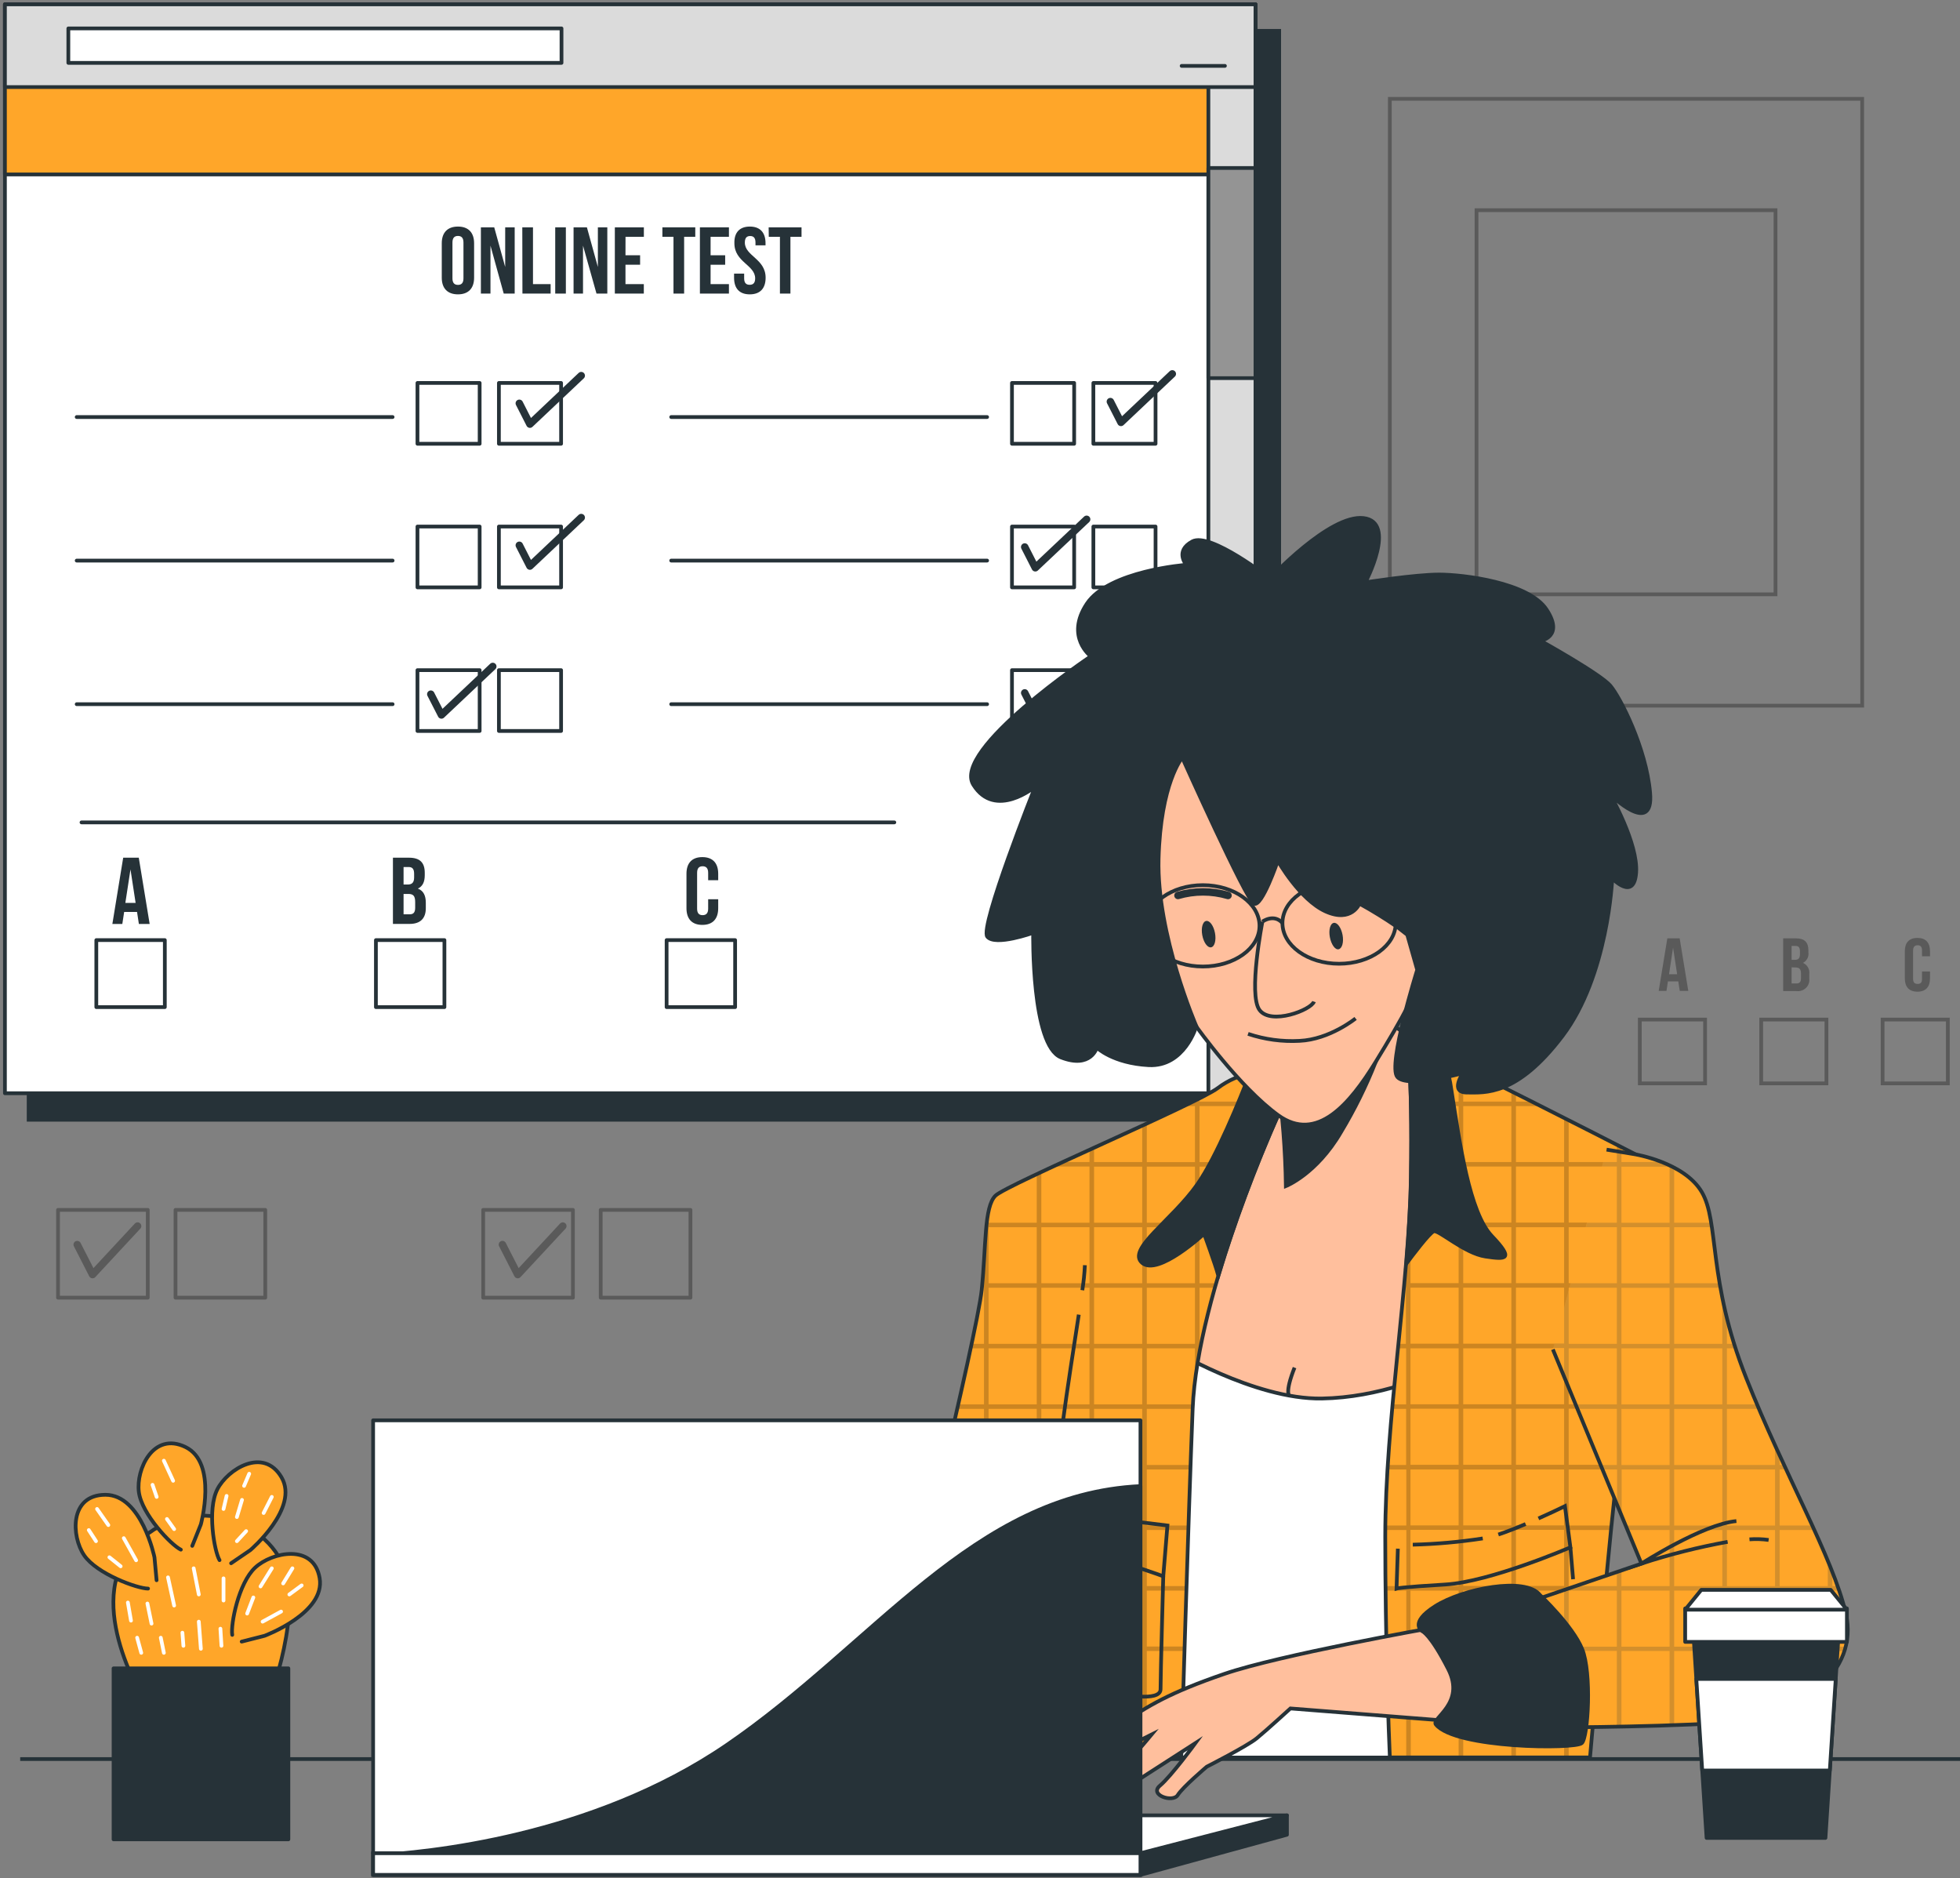 <svg width="525" height="503" viewBox="0 0 525 503" fill="none" xmlns="http://www.w3.org/2000/svg">
<rect x="0" y="0" width="525" height="503" fill="#808080" stroke="none"/>
<g clip-path="url(#clip0_339_167)">
<g opacity="0.3">
<path d="M498.799 26.474H372.28V188.986H498.799V26.474Z" stroke="black" stroke-miterlimit="10"/>
<path d="M475.584 56.292H395.495V159.167H475.584V56.292Z" stroke="black" stroke-miterlimit="10"/>
</g>
<path d="M342.64 8.261H7.669V299.886H342.64V8.261Z" fill="#263238" stroke="#263238" stroke-miterlimit="10"/>
<path d="M336.289 1.161H1.319V292.785H336.289V1.161Z" fill="white" stroke="#263238" stroke-linecap="round" stroke-linejoin="round"/>
<path d="M271.064 118.849H287.72V102.558H271.064V118.849Z" fill="white" stroke="#263238" stroke-linecap="round" stroke-linejoin="round"/>
<path d="M292.867 118.849H309.523V102.558H292.867V118.849Z" fill="white" stroke="#263238" stroke-linecap="round" stroke-linejoin="round"/>
<path d="M264.406 111.689H179.785" stroke="#263238" stroke-linecap="round" stroke-linejoin="round"/>
<path d="M271.064 157.305H287.72V141.014H271.064V157.305Z" fill="white" stroke="#263238" stroke-linecap="round" stroke-linejoin="round"/>
<path d="M292.867 157.305H309.523V141.014H292.867V157.305Z" fill="white" stroke="#263238" stroke-linecap="round" stroke-linejoin="round"/>
<path d="M264.406 150.133H179.785" stroke="#263238" stroke-linecap="round" stroke-linejoin="round"/>
<path d="M271.064 195.761H287.72V179.471H271.064V195.761Z" fill="white" stroke="#263238" stroke-linecap="round" stroke-linejoin="round"/>
<path d="M292.867 195.761H309.523V179.471H292.867V195.761Z" fill="white" stroke="#263238" stroke-linecap="round" stroke-linejoin="round"/>
<path d="M264.406 188.589H179.785" stroke="#263238" stroke-linecap="round" stroke-linejoin="round"/>
<path d="M111.821 118.849H128.477V102.558H111.821V118.849Z" fill="white" stroke="#263238" stroke-linecap="round" stroke-linejoin="round"/>
<path d="M133.636 118.849H150.292V102.558H133.636V118.849Z" fill="white" stroke="#263238" stroke-linecap="round" stroke-linejoin="round"/>
<path d="M105.163 111.689H20.542" stroke="#263238" stroke-linecap="round" stroke-linejoin="round"/>
<path d="M111.821 157.305H128.477V141.014H111.821V157.305Z" fill="white" stroke="#263238" stroke-linecap="round" stroke-linejoin="round"/>
<path d="M133.636 157.305H150.292V141.014H133.636V157.305Z" fill="white" stroke="#263238" stroke-linecap="round" stroke-linejoin="round"/>
<path d="M105.163 150.133H20.542" stroke="#263238" stroke-linecap="round" stroke-linejoin="round"/>
<path d="M111.821 195.761H128.477V179.471H111.821V195.761Z" fill="white" stroke="#263238" stroke-linecap="round" stroke-linejoin="round"/>
<path d="M133.636 195.761H150.292V179.471H133.636V195.761Z" fill="white" stroke="#263238" stroke-linecap="round" stroke-linejoin="round"/>
<path d="M105.163 188.589H20.542" stroke="#263238" stroke-linecap="round" stroke-linejoin="round"/>
<path d="M44.151 251.77H25.8V269.719H44.151V251.77Z" fill="white" stroke="#263238" stroke-linecap="round" stroke-linejoin="round"/>
<path d="M119.043 251.77H100.692V269.719H119.043V251.77Z" fill="white" stroke="#263238" stroke-linecap="round" stroke-linejoin="round"/>
<path d="M196.908 251.77H178.557V269.719H196.908V251.77Z" fill="white" stroke="#263238" stroke-linecap="round" stroke-linejoin="round"/>
<path d="M139.102 108.012L141.94 113.587L155.685 100.6" stroke="#263238" stroke-width="2" stroke-linecap="round" stroke-linejoin="round"/>
<path d="M139.102 146.036L141.94 151.598L155.685 138.611" stroke="#263238" stroke-width="2" stroke-linecap="round" stroke-linejoin="round"/>
<path d="M115.395 185.91L118.245 191.472L131.99 178.486" stroke="#263238" stroke-width="2" stroke-linecap="round" stroke-linejoin="round"/>
<path d="M297.424 107.556L300.262 113.118L314.007 100.131" stroke="#263238" stroke-width="2" stroke-linecap="round" stroke-linejoin="round"/>
<path d="M274.479 146.493L277.316 152.055L291.061 139.08" stroke="#263238" stroke-width="2" stroke-linecap="round" stroke-linejoin="round"/>
<path d="M274.479 185.562L277.316 191.124L291.061 178.149" stroke="#263238" stroke-width="2" stroke-linecap="round" stroke-linejoin="round"/>
<path d="M336.289 1.161H1.319V46.717H336.289V1.161Z" fill="#FFA629" stroke="#263238" stroke-linecap="round" stroke-linejoin="round"/>
<path d="M336.289 1.161H323.674V292.786H336.289V1.161Z" fill="#DBDBDB" stroke="#263238" stroke-linecap="round" stroke-linejoin="round"/>
<path d="M336.289 44.987H323.674V101.272H336.289V44.987Z" fill="#949494" stroke="#263238" stroke-linecap="round" stroke-linejoin="round"/>
<path d="M336.289 1.161H1.319V23.314H336.289V1.161Z" fill="#DBDBDB" stroke="#263238" stroke-linecap="round" stroke-linejoin="round"/>
<path d="M150.403 7.612H18.307V16.839H150.403V7.612Z" fill="white" stroke="#263238" stroke-linecap="round" stroke-linejoin="round"/>
<path d="M316.512 17.644H328.108" stroke="#263238" stroke-linecap="round" stroke-linejoin="round"/>
<path d="M118.331 65.147C118.331 62.299 119.866 60.678 122.667 60.678C125.468 60.678 126.991 62.299 126.991 65.147V74.373C126.991 77.209 125.468 78.83 122.667 78.83C119.866 78.83 118.331 77.209 118.331 74.373V65.147ZM121.193 74.553C121.193 75.815 121.758 76.296 122.667 76.296C123.576 76.296 124.141 75.815 124.141 74.553V64.942C124.141 63.669 123.576 63.188 122.667 63.188C121.758 63.188 121.193 63.669 121.193 64.942V74.553Z" fill="#263238"/>
<path d="M131.376 65.783V78.626H128.809V60.882H132.383L135.319 71.502V60.882H137.862V78.626H134.926L131.376 65.783Z" fill="#263238"/>
<path d="M139.901 60.882H142.763V76.091H147.492V78.626H139.938L139.901 60.882Z" fill="#263238"/>
<path d="M148.72 60.882H151.57V78.626H148.72V60.882Z" fill="#263238"/>
<path d="M156.164 65.783V78.626H153.634V60.882H157.208L160.144 71.502V60.882H162.674V78.626H159.776L156.164 65.783Z" fill="#263238"/>
<path d="M167.538 68.366H171.457V70.901H167.538V76.091H172.452V78.626H164.689V60.882H172.464V63.417H167.551L167.538 68.366Z" fill="#263238"/>
<path d="M177.427 60.882H186.234V63.417H183.249V78.626H180.399V63.417H177.427V60.882Z" fill="#263238"/>
<path d="M190.337 68.366H194.243V70.901H190.337V76.091H195.25V78.626H187.475V60.882H195.25V63.417H190.337V68.366Z" fill="#263238"/>
<path d="M200.851 60.678C203.627 60.678 205.052 62.299 205.052 65.147V65.699H202.362V64.966C202.362 63.693 201.846 63.212 200.937 63.212C200.028 63.212 199.512 63.693 199.512 64.966C199.512 68.571 205.077 69.303 205.077 74.373C205.077 77.209 203.627 78.83 200.827 78.83C198.026 78.83 196.626 77.209 196.626 74.373V73.28H199.328V74.553C199.328 75.815 199.893 76.272 200.802 76.272C201.711 76.272 202.276 75.815 202.276 74.553C202.276 70.949 196.712 70.216 196.712 65.147C196.626 62.299 198.087 60.678 200.851 60.678Z" fill="#263238"/>
<path d="M205.888 60.882H214.695V63.417H211.722V78.626H208.909V63.417H205.925L205.888 60.882Z" fill="#263238"/>
<path d="M40.085 247.445H37.199L36.707 244.225H33.256L32.764 247.445H30.099L32.998 229.701H37.174L40.085 247.445ZM33.575 241.811H36.327L34.951 232.836L33.575 241.811Z" fill="#263238"/>
<path d="M113.774 233.749V234.374C113.774 236.2 113.209 237.366 111.931 237.978C113.467 238.555 114.056 239.9 114.056 241.775V243.228C114.056 245.967 112.582 247.433 109.732 247.433H105.249V229.701H109.548C112.509 229.701 113.774 231.046 113.774 233.749ZM108.099 232.2V236.885H109.217C110.273 236.885 110.924 236.428 110.924 235.011V234.026C110.924 232.752 110.482 232.2 109.475 232.2H108.099ZM108.099 239.408V244.862H109.732C110.691 244.862 111.207 244.43 111.207 243.108V241.57C111.207 239.912 110.666 239.408 109.376 239.408H108.099Z" fill="#263238"/>
<path d="M192.376 240.826V243.228C192.376 246.076 190.926 247.697 188.126 247.697C185.325 247.697 183.876 246.076 183.876 243.228V234.002C183.876 231.166 185.325 229.544 188.126 229.544C190.926 229.544 192.376 231.166 192.376 234.002V235.732H189.686V233.749C189.686 232.476 189.108 231.995 188.2 231.995C187.291 231.995 186.726 232.476 186.726 233.749V243.36C186.726 244.634 187.303 245.09 188.2 245.09C189.096 245.09 189.686 244.634 189.686 243.36V240.826H192.376Z" fill="#263238"/>
<path d="M21.832 220.246H239.557" stroke="#263238" stroke-linecap="round" stroke-linejoin="round"/>
<path opacity="0.3" d="M15.543 347.533H39.582V324.022H15.543V347.533Z" stroke="black" stroke-linecap="round" stroke-linejoin="round"/>
<path opacity="0.3" d="M47.013 347.533H71.052V324.022H47.013V347.533Z" stroke="black" stroke-linecap="round" stroke-linejoin="round"/>
<path opacity="0.3" d="M20.69 333.32L24.792 341.345L36.855 328.358" stroke="black" stroke-width="2" stroke-linecap="round" stroke-linejoin="round"/>
<path opacity="0.3" d="M129.423 347.533H153.462V324.022H129.423V347.533Z" stroke="black" stroke-linecap="round" stroke-linejoin="round"/>
<path opacity="0.3" d="M160.906 347.533H184.944V324.022H160.906V347.533Z" stroke="black" stroke-linecap="round" stroke-linejoin="round"/>
<path opacity="0.3" d="M134.582 333.32L138.685 341.345L150.747 328.358" stroke="black" stroke-width="2" stroke-linecap="round" stroke-linejoin="round"/>
<g opacity="0.3">
<path d="M452.22 265.37H449.936L449.543 262.823H446.767L446.373 265.37H444.298L446.607 251.302H449.911L452.22 265.37ZM447.061 260.913H449.235L448.142 253.788L447.061 260.913Z" fill="black"/>
<path d="M484.391 254.533V255.038C484.478 255.599 484.385 256.173 484.126 256.68C483.866 257.188 483.453 257.604 482.941 257.873C483.518 258.13 483.994 258.562 484.297 259.106C484.601 259.65 484.716 260.276 484.624 260.889V262.09C484.681 262.543 484.631 263.004 484.477 263.435C484.324 263.867 484.071 264.258 483.739 264.579C483.407 264.9 483.004 265.143 482.562 265.288C482.119 265.434 481.648 265.478 481.185 265.418H477.635V251.302H481.05C483.384 251.302 484.391 252.359 484.391 254.533ZM479.895 253.332V257.056H480.78C481.615 257.056 482.131 256.696 482.131 255.567V254.786C482.131 253.776 481.787 253.332 480.976 253.332H479.895ZM479.895 259.063V263.388H481.185C481.946 263.388 482.413 263.051 482.413 262.006V260.805C482.413 259.507 481.971 259.099 480.952 259.099L479.895 259.063Z" fill="black"/>
<path d="M516.967 260.18V262.042C516.967 264.301 515.824 265.586 513.601 265.586C511.378 265.586 510.223 264.301 510.223 262.042V254.726C510.223 252.467 511.378 251.182 513.601 251.182C515.824 251.182 516.967 252.467 516.967 254.726V256.095H514.829V254.533C514.829 253.524 514.375 253.152 513.662 253.152C512.95 253.152 512.434 253.524 512.434 254.533V262.138C512.434 263.147 512.888 263.508 513.662 263.508C514.436 263.508 514.829 263.147 514.829 262.138V260.18H516.967Z" fill="black"/>
<path d="M456.716 273.047H439.237V290.143H456.716V273.047Z" stroke="black" stroke-miterlimit="10"/>
<path d="M489.23 273.047H471.751V290.143H489.23V273.047Z" stroke="black" stroke-miterlimit="10"/>
<path d="M521.745 273.047H504.266V290.143H521.745V273.047Z" stroke="black" stroke-miterlimit="10"/>
</g>
<path d="M42.395 471.095H5.409" stroke="#263238" stroke-miterlimit="10"/>
<path d="M525 471.095H54.445" stroke="#263238" stroke-miterlimit="10"/>
<path d="M382.893 470.687L390.803 353.191L396.625 297.327L380.657 279.895L372.648 274.2C372.648 274.2 361.372 283.811 353.375 285.938C345.379 288.064 337.689 290.214 337.689 290.214C337.689 290.214 310.408 340.384 308.209 363.151C306.01 385.917 302.387 470.254 302.387 470.254L305.421 470.687H382.893Z" fill="#FFBF9D" stroke="#263238" stroke-miterlimit="10"/>
<path d="M345.391 373.819C345.391 373.819 344.028 373.134 346.755 366.262" stroke="#263238" stroke-miterlimit="10"/>
<path d="M342.185 289.013C343.542 298.505 344.292 308.071 344.433 317.654C344.433 317.654 352.626 314.446 359.173 303.237C362.79 297.222 365.904 290.93 368.484 284.424L342.185 289.013Z" fill="#263238" stroke="#263238" stroke-miterlimit="10"/>
<path d="M382.892 470.687L390.005 365.049C383.028 368.533 369.258 374.288 354.063 374.54C335.859 374.84 313.319 361.012 313.319 361.012L308.246 362.958C308.246 363.019 308.246 363.091 308.246 363.151C306.059 385.977 302.423 470.254 302.423 470.254L305.457 470.687H382.892Z" fill="white" stroke="#263238" stroke-miterlimit="10"/>
<path d="M371.051 411.555C371.051 438.766 372.009 464.944 372.28 470.663H425.897C426.634 462.181 431.253 409.392 433.623 390.47C436.215 369.794 453.215 339.015 453.215 327.998C453.215 316.981 456.667 318.723 441.141 310.71C425.614 302.697 391.368 285.397 386.627 283.282C381.885 281.168 376.702 276.074 376.702 276.074C376.702 276.074 378.421 286.622 377.93 315.299C377.439 343.977 371.051 380.787 371.051 411.555Z" fill="#FFA629"/>
<g opacity="0.2">
<path d="M376.702 276.182C377.341 281.173 377.71 286.194 377.807 291.224V277.203C377.119 276.591 376.702 276.182 376.702 276.182Z" fill="black"/>
<path d="M447.209 344.842V348.446C447.626 347.352 448.044 346.295 448.437 345.25V344.818H448.597C448.756 344.421 448.904 344.013 449.051 343.616H448.437V328.659H453.191C453.191 328.479 453.191 328.286 453.191 328.106C453.191 327.926 453.191 327.674 453.191 327.458H448.437V314.651C448.056 314.422 447.651 314.206 447.209 313.966V327.458H434.311V312.44H444.285L441.976 311.239H434.311V307.274L433.083 306.637V311.203H420.185V300.078L418.957 299.453V311.203H406.059V296.221H412.483L410.1 295.02H406.059V292.99L404.831 292.365V295.02H391.933V285.95C391.503 285.733 391.098 285.529 390.705 285.349V295.02H377.93C377.93 295.417 377.93 295.813 377.93 296.221H390.705V311.239H378.041C378.041 311.635 378.041 312.032 378.041 312.44H390.705V327.458H377.807V321.751C377.561 327.614 377.119 333.765 376.579 340.024V343.628H376.259L376.149 344.83H376.579V359.895H374.736L374.613 361.096H376.64V376.114H373.152L373.041 377.315H376.64V392.332H371.85L371.776 393.534H376.689V408.551H371.248C371.248 408.96 371.248 409.356 371.248 409.753H376.702V424.77H371.285C371.285 425.178 371.285 425.575 371.285 425.971H376.689V440.989H371.53C371.53 441.397 371.53 441.794 371.53 442.19H376.665V470.723H377.893V442.154H390.705V470.687H391.933V442.154H404.831V470.687H406.059V442.154H418.957V470.687H420.185V442.154H428.452C428.452 441.757 428.452 441.361 428.562 440.953H420.185V425.971H430.012C430.012 425.575 430.098 425.178 430.135 424.77H420.185V409.753H431.535C431.535 409.344 431.609 408.96 431.658 408.551H420.185V393.534H433.083V395.132L433.623 390.53C433.795 389.185 434.029 387.791 434.311 386.362V377.315H436.608L436.977 376.114H434.311V361.096H442.295C442.455 360.7 442.602 360.291 442.762 359.895H434.311V344.878L447.209 344.842ZM434.311 328.659H447.209V343.676H434.311V328.659ZM390.705 440.953H377.807V425.971H390.705V440.953ZM390.705 424.734H377.807V409.716H390.705V424.734ZM390.705 408.515H377.807V393.534H390.705V408.515ZM390.705 392.296H377.807V377.279H390.705V392.296ZM390.705 376.078H377.807V361.096H390.705V376.078ZM390.705 359.859H377.807V344.842H390.705V359.859ZM390.705 343.64H377.807V328.659H390.705V343.64ZM404.831 440.953H391.933V425.971H404.831V440.953ZM404.831 424.734H391.933V409.716H404.831V424.734ZM404.831 408.515H391.933V393.534H404.831V408.515ZM404.831 392.296H391.933V377.279H404.831V392.296ZM404.831 376.078H391.933V361.096H404.831V376.078ZM404.831 359.859H391.933V344.842H404.831V359.859ZM404.831 343.64H391.933V328.659H404.831V343.64ZM404.831 327.421H391.933V312.404H404.831V327.421ZM404.831 311.203H391.933V296.221H404.831V311.203ZM418.957 440.953H406.059V425.971H418.957V440.953ZM418.957 424.734H406.059V409.716H418.957V424.734ZM418.957 408.515H406.059V393.534H418.957V408.515ZM418.957 392.296H406.059V377.279H418.957V392.296ZM418.957 376.078H406.059V361.096H418.957V376.078ZM418.957 359.859H406.059V344.842H418.957V359.859ZM418.957 343.64H406.059V328.659H418.957V343.64ZM418.957 327.421H406.059V312.404H418.957V327.421ZM433.083 392.296H420.185V377.279H433.083V392.296ZM433.083 376.078H420.185V361.096H433.083V376.078ZM433.083 359.859H420.185V344.842H433.083V359.859ZM433.083 343.64H420.185V328.659H433.083V343.64ZM433.083 327.421H420.185V312.404H433.083V327.421Z" fill="black"/>
</g>
<path d="M371.051 411.555C371.051 438.766 372.009 464.944 372.28 470.663H425.897C426.634 462.181 431.253 409.392 433.623 390.47C436.215 369.794 453.215 339.015 453.215 327.998C453.215 316.981 456.667 318.723 441.141 310.71C425.614 302.697 391.368 285.397 386.627 283.282C381.885 281.168 376.702 276.074 376.702 276.074C376.702 276.074 378.421 286.622 377.93 315.299C377.439 343.977 371.051 380.787 371.051 411.555Z" stroke="#263238" stroke-miterlimit="10"/>
<path d="M376.702 276.182C376.702 276.182 378.421 286.731 377.93 315.408C377.832 322.616 377.328 330.401 376.702 338.426C378.176 336.444 382.929 330.113 384.072 329.752C385.362 329.332 392.265 335.663 397.866 336.504C403.467 337.345 405.629 337.345 399.598 331.014C393.567 324.682 391 306.133 388.813 292.209C388.397 289.228 387.727 286.287 386.811 283.415H386.664C381.873 281.252 376.702 276.182 376.702 276.182Z" fill="#263238" stroke="#263238" stroke-miterlimit="10"/>
<path d="M412.09 406.653C416.058 404.887 419.178 403.361 419.178 403.361L420.64 414.39C420.64 414.39 399.168 423.64 387.167 424.349C375.166 425.058 374.073 425.418 374.073 425.418L374.429 414.75" stroke="#263238" stroke-miterlimit="10"/>
<path d="M401.342 410.967C403.541 410.246 406.121 409.224 408.639 408.155" stroke="#263238" stroke-miterlimit="10"/>
<path d="M378.421 413.681C384.7 413.525 390.962 412.968 397.166 412.011" stroke="#263238" stroke-miterlimit="10"/>
<path d="M420.64 414.39L421.364 422.932" stroke="#263238" stroke-miterlimit="10"/>
<path d="M256.066 470.687H316.402C316.537 466.061 318.281 407.278 319.461 377.279C320.689 346.043 342.357 298.66 342.357 298.66C342.357 298.66 345.256 291.98 342.185 288.977C339.114 285.974 331.744 287.175 326.217 291.38C320.689 295.585 269.713 317.21 266.642 320.213C263.571 323.217 264.185 333.428 262.957 345.442C261.728 357.456 241.461 440.352 241.461 440.352C241.461 440.352 235.933 441.553 234.091 442.755C232.248 443.956 232.248 447.56 232.248 447.56C232.248 447.56 234.705 448.161 242.075 451.765C248.855 455.081 255.108 468.536 256.066 470.687Z" fill="#FFA629"/>
<path opacity="0.2" d="M334.201 312.404V318.543C334.618 317.438 335.024 316.369 335.429 315.336V312.404H336.584L337.063 311.203H335.429V296.221H343.168C343.254 295.849 343.352 295.441 343.413 295.02H335.429V287.475C335.024 287.535 334.618 287.596 334.201 287.692V295.02H321.303V294.203L320.075 294.816V295.02H319.657L317.2 296.221H320.075V311.239H307.177V300.907L305.949 301.472V311.203H293.051V307.37L291.823 307.935V311.203H284.686L282.082 312.404H291.823V327.458H278.925V313.882L277.697 314.459V327.458H264.799V324.43C264.108 328.806 263.698 333.219 263.571 337.645V343.652H263.129L263.018 344.854H263.571V359.895H260.267L260.009 361.096H263.571V376.114H256.68C256.594 376.51 256.496 376.919 256.41 377.315H263.571V392.332H252.946C252.847 392.741 252.761 393.137 252.663 393.534H263.571V408.551H250.673V401.944L249.445 407.134V408.491H249.125L248.843 409.692H249.445V424.77H245.244L244.949 425.971H249.445V440.989H239.016C237.764 441.316 236.534 441.717 235.331 442.19V448.726C235.7 448.87 236.105 449.038 236.559 449.242V442.19H249.445V459.009C249.875 459.61 250.28 460.211 250.673 460.824V442.202H263.571V470.735H264.799V442.154H277.697V470.687H278.925V442.154H291.823V470.687H293.051V442.154H305.949V470.687H307.177V442.154H317.262V440.953H307.177V425.971H317.778V424.77H307.177V409.753H318.306V408.551H307.177V393.534H318.859C318.859 393.137 318.859 392.729 318.859 392.332H307.177V377.315H319.461C319.461 376.919 319.461 376.522 319.522 376.114H307.177V361.096H320.075V369.975C320.394 367.416 320.8 364.785 321.303 362.118V361.096H321.5C321.573 360.7 321.659 360.303 321.733 359.895H321.303V344.878H325.418C325.529 344.481 325.651 344.085 325.762 343.676H321.303V328.659H330.516C330.663 328.262 330.798 327.854 330.933 327.458H321.303V312.44L334.201 312.404ZM321.303 296.221H334.201V311.239H321.303V296.221ZM263.571 440.989H250.673V425.971H263.571V440.989ZM263.571 424.77H250.673V409.753H263.571V424.77ZM277.697 440.989H264.799V425.971H277.697V440.989ZM277.697 424.77H264.799V409.753H277.697V424.77ZM277.697 408.551H264.799V393.534H277.697V408.551ZM277.697 392.332H264.799V377.315H277.697V392.332ZM277.697 376.114H264.799V361.096H277.697V376.114ZM277.697 359.895H264.799V344.878H277.697V359.895ZM277.697 343.676H264.799V328.659H277.697V343.676ZM291.823 440.989H278.925V425.971H291.823V440.989ZM291.823 424.77H278.925V409.753H291.823V424.77ZM291.823 408.551H278.925V393.534H291.823V408.551ZM291.823 392.332H278.925V377.315H291.823V392.332ZM291.823 376.114H278.925V361.096H291.823V376.114ZM291.823 359.895H278.925V344.878H291.823V359.895ZM291.823 343.676H278.925V328.659H291.823V343.676ZM305.949 440.989H293.051V425.971H305.949V440.989ZM305.949 424.77H293.051V409.753H305.949V424.77ZM305.949 408.551H293.051V393.534H305.949V408.551ZM305.949 392.332H293.051V377.315H305.949V392.332ZM305.949 376.114H293.051V361.096H305.949V376.114ZM305.949 359.895H293.051V344.878H305.949V359.895ZM305.949 343.676H293.051V328.659H305.949V343.676ZM305.949 327.458H293.051V312.44H305.949V327.458ZM320.075 359.895H307.177V344.878H320.075V359.895ZM320.075 343.676H307.177V328.659H320.075V343.676ZM320.075 327.458H307.177V312.44H320.075V327.458Z" fill="black"/>
<path d="M256.066 470.687H316.402C316.537 466.061 318.281 407.278 319.461 377.279C320.689 346.043 342.357 298.66 342.357 298.66C342.357 298.66 345.256 291.98 342.185 288.977C339.114 285.974 331.744 287.175 326.217 291.38C320.689 295.585 269.713 317.21 266.642 320.213C263.571 323.217 264.185 333.428 262.957 345.442C261.728 357.456 241.461 440.352 241.461 440.352C241.461 440.352 235.933 441.553 234.091 442.755C232.248 443.956 232.248 447.56 232.248 447.56C232.248 447.56 234.705 448.161 242.075 451.765C248.855 455.081 255.108 468.536 256.066 470.687Z" stroke="#263238" stroke-miterlimit="10"/>
<path d="M232.248 447.596C232.248 447.596 234.705 448.197 242.075 451.801C249.445 455.405 256.201 471.023 256.201 471.023H268.103C268.853 468.837 270.683 460.884 262.342 451.2C252.516 439.787 241.461 440.388 241.461 440.388C241.461 440.388 235.933 441.589 234.091 442.791C232.248 443.992 232.248 447.596 232.248 447.596Z" fill="#263238" stroke="#263238" stroke-miterlimit="10"/>
<path d="M334.766 287.547C332.125 294.383 325.873 309.845 320.689 317.21C313.933 326.821 301.65 334.63 305.949 338.234C310.248 341.838 322.532 330.425 322.532 330.425C322.532 330.425 325.602 338.835 326.217 341.237C326.25 341.346 326.304 341.448 326.376 341.538C330.81 326.943 336.143 312.625 342.345 298.66C342.345 298.66 345.244 291.98 342.173 288.977C340.588 287.415 337.886 287.007 334.766 287.547Z" fill="#263238" stroke="#263238" stroke-miterlimit="10"/>
<path d="M289.907 345.538C290.259 343.318 290.489 341.08 290.594 338.835" stroke="#263238" stroke-miterlimit="10"/>
<path d="M280.154 472.189C280.154 472.189 281.996 433.744 281.996 411.519C281.996 395.504 286.455 368.569 288.961 352.074" stroke="#263238" stroke-miterlimit="10"/>
<path d="M283.224 403.145C283.224 403.145 293.051 406.148 297.965 406.749L312.705 408.551L311.587 422.163C311.587 422.163 310.862 421.766 299.807 418.162C288.752 414.558 281.996 411.555 281.996 411.555" stroke="#263238" stroke-miterlimit="10"/>
<path d="M311.587 422.127C311.587 422.127 310.862 448.798 310.862 452.402C310.862 456.006 299.807 453.603 299.807 453.603" stroke="#263238" stroke-miterlimit="10"/>
<path d="M320.406 274.861C320.406 274.861 331.99 291.152 342.357 298.66C352.724 306.169 361.568 295.657 368.484 284.388C375.4 273.119 380.006 264.853 383.458 255.086C386.909 245.319 383.458 229.172 369.639 216.401C355.82 203.631 323.539 184.841 315.481 194.608C307.423 204.375 299.733 225.844 305.101 244.189C308.308 255.218 313.49 265.603 320.406 274.861Z" fill="#FFBF9D" stroke="#263238" stroke-miterlimit="10"/>
<path d="M315.53 239.817C319.901 238.535 324.56 238.535 328.931 239.817" stroke="#263238" stroke-width="2" stroke-miterlimit="10" stroke-linecap="round"/>
<path d="M325.443 249.872C325.811 251.818 325.344 253.536 324.399 253.704C323.453 253.873 322.409 252.431 322.04 250.473C321.672 248.514 322.138 246.808 323.084 246.64C324.03 246.472 325.074 247.914 325.443 249.872Z" fill="#263238"/>
<path d="M359.615 250.388C359.972 252.335 359.505 253.993 358.571 254.221C357.638 254.449 356.581 252.947 356.213 250.989C355.844 249.031 356.311 247.325 357.257 247.157C358.203 246.989 359.247 248.43 359.615 250.388Z" fill="#263238"/>
<path d="M334.299 276.879C338.737 278.375 343.431 279.011 348.118 278.753C356.188 278.381 363.104 272.746 363.104 272.746" stroke="#263238" stroke-miterlimit="10"/>
<path d="M316.672 202.91C316.672 202.91 333.734 240.97 335.871 242.015C338.009 243.06 342.271 230.542 342.271 230.542C342.271 230.542 348.13 240.958 355.083 244.093C362.035 247.229 364.148 242.015 364.148 242.015C367.631 243.934 371.013 246.023 374.282 248.274L376.947 250.353L379.613 259.735C379.613 259.735 371.616 285.289 374.282 288.425C376.947 291.56 391.872 287.379 391.872 287.379C391.872 287.379 388.187 292.593 392.94 292.593C397.694 292.593 406.268 293.639 418.527 277.468C430.786 261.297 431.854 235.239 431.854 235.239C431.854 235.239 437.714 241.486 438.254 233.665C438.795 225.844 431.326 212.809 431.326 212.809C431.326 212.809 443.045 224.282 441.988 212.293C440.932 200.303 433.992 186.739 431.326 183.616C428.661 180.492 412.655 171.602 412.655 171.602C412.655 171.602 419.055 170.556 414.264 163.252C409.474 155.948 391.872 153.869 385.472 153.869C379.072 153.869 365.745 155.96 365.745 155.96C365.745 155.96 374.282 139.789 365.217 138.744C356.151 137.698 340.158 154.914 340.158 154.914C340.158 154.914 324.19 142.396 319.362 145.003C314.535 147.61 317.766 151.262 317.766 151.262C317.766 151.262 296.982 152.824 291.11 161.69C285.239 170.556 292.179 175.77 292.179 175.77C292.179 175.77 254.862 200.795 260.721 210.178C266.58 219.561 277.255 210.707 277.255 210.707C277.255 210.707 262.318 248.25 264.455 250.857C266.593 253.464 276.739 249.812 276.739 249.812C276.739 249.812 276.211 280.051 284.207 283.186C292.204 286.322 293.8 280.579 293.8 280.579C293.8 280.579 298.063 284.748 307.669 285.265C317.274 285.781 320.456 274.837 320.456 274.837C320.456 274.837 309.794 250.329 310.334 230.001C310.875 209.674 316.672 202.91 316.672 202.91Z" fill="#263238" stroke="#263238" stroke-miterlimit="10"/>
<path d="M338.144 246.82C338.144 246.82 334.299 266.355 337.37 270.488C340.441 274.62 351.201 270.488 351.963 268.241" fill="#FFBF9D"/>
<path d="M338.144 246.82C338.144 246.82 334.299 266.355 337.37 270.488C340.441 274.62 351.201 270.488 351.963 268.241" stroke="#263238" stroke-miterlimit="10"/>
<path d="M322.2 258.846C330.578 258.846 337.37 253.968 337.37 247.95C337.37 241.932 330.578 237.053 322.2 237.053C313.822 237.053 307.03 241.932 307.03 247.95C307.03 253.968 313.822 258.846 322.2 258.846Z" stroke="#263238" stroke-miterlimit="10"/>
<path d="M358.682 258.101C367.06 258.101 373.852 253.223 373.852 247.205C373.852 241.187 367.06 236.308 358.682 236.308C350.304 236.308 343.512 241.187 343.512 247.205C343.512 253.223 350.304 258.101 358.682 258.101Z" stroke="#263238" stroke-miterlimit="10"/>
<path d="M338.144 246.821C338.144 246.821 341.215 244.574 343.512 247.205" stroke="#263238" stroke-miterlimit="10"/>
<path d="M211.747 454.696C211.747 454.696 231.032 449.374 236.965 448.413C242.898 447.452 254.776 458.084 256.754 463.887C258.731 469.69 256.201 470.987 256.201 470.987L216.685 469.702L211.747 454.696Z" fill="#FFBF9D" stroke="#263238" stroke-miterlimit="10"/>
<path d="M218.736 452.822C218.736 452.822 233.292 458.156 236.928 460.295C240.564 462.433 239.471 466.698 237.296 468.825C234.674 470.969 231.545 472.439 228.194 473.102C224.803 473.29 221.403 473.29 218.011 473.102C213.651 472.741 209.646 473.462 206.01 473.462C202.375 473.462 191.455 472.393 191.455 472.393L188.175 470.254C188.175 470.254 182.033 472.032 177.267 473.858C172.501 475.685 173.987 471.72 177.623 468.873C181.259 466.025 190.361 458.913 191.823 458.204C193.285 457.496 211.833 452.197 211.833 452.197L218.736 452.822Z" fill="#FFBF9D" stroke="#263238" stroke-miterlimit="10"/>
<path d="M224.19 454.24C224.19 454.24 214.72 449.975 212.177 449.975C209.634 449.975 191.442 455.982 188.9 457.796C186.357 459.61 183.802 476.658 185.62 477.727C187.438 478.796 188.9 475.588 189.305 473.462C189.71 471.336 194.771 459.934 194.771 459.934L191.086 478.087C191.086 478.087 192.548 480.923 193.997 478.436C195.447 475.949 204.549 458.865 205.274 457.796C206.227 456.804 207.334 455.965 208.553 455.309C208.553 455.309 206.735 463.142 205.274 470.615C203.812 478.087 204.917 480.226 207.104 480.574C209.29 480.923 210.371 475.949 211.464 473.462C212.558 470.975 217.287 456.727 217.287 456.727" fill="#FFBF9D"/>
<path d="M224.19 454.24C224.19 454.24 214.72 449.975 212.177 449.975C209.634 449.975 191.442 455.982 188.9 457.796C186.357 459.61 183.802 476.658 185.62 477.727C187.438 478.796 188.9 475.588 189.305 473.462C189.71 471.336 194.771 459.934 194.771 459.934L191.086 478.087C191.086 478.087 192.548 480.923 193.997 478.436C195.447 475.949 204.549 458.865 205.274 457.796C206.227 456.804 207.334 455.965 208.553 455.309C208.553 455.309 206.735 463.142 205.274 470.615C203.812 478.087 204.917 480.226 207.104 480.574C209.29 480.923 210.371 475.949 211.464 473.462C212.558 470.975 217.287 456.727 217.287 456.727" stroke="#263238" stroke-miterlimit="10"/>
<path d="M234.705 461.364C234.705 461.364 223.797 472.393 222.335 474.88C220.874 477.367 220.886 477.727 224.89 477.727C228.895 477.727 241.264 469.894 242.345 468.825C243.426 467.756 243.082 464.56 240.527 462.421C239.714 461.803 238.76 461.384 237.747 461.2C236.734 461.017 235.691 461.073 234.705 461.364Z" fill="#FFBF9D" stroke="#263238" stroke-miterlimit="10"/>
<path d="M302.829 460.139C302.829 460.139 288.273 464.74 284.698 467.347C281.124 469.954 275.965 472.825 277.083 473.702C278.2 474.579 281.787 473.702 282.905 472.825C284.023 471.948 289.17 471.071 289.17 471.071C289.17 471.071 295.213 467.563 299.918 464.728C304.622 461.893 308.197 458.817 302.829 460.139Z" fill="#FFBF9D" stroke="#263238" stroke-miterlimit="10"/>
<path d="M383.175 436.039C383.175 436.039 342.64 443.247 327.973 448.281C313.307 453.315 307.472 456.823 300.139 461.893C292.806 466.963 277.943 476.538 280.154 478.219C282.365 479.901 290.066 474.003 291.368 472.741C292.67 471.48 302.141 467.683 302.141 467.683L308.479 464.512C308.479 464.512 298.935 476.009 295.496 478.928C292.056 481.848 294.378 483.674 296.97 482.833C299.561 481.992 304.45 476.958 304.45 476.958L320.21 466.818C320.21 466.818 313.737 475.685 310.715 478.208C307.693 480.73 314.166 482.857 315.469 480.742C316.771 478.628 323.232 473.15 323.232 473.15C323.232 473.15 334.004 467.671 336.596 465.557C339.188 463.442 345.649 457.544 345.649 457.544L393.948 461.34C393.948 461.34 396.969 459.658 395.25 449.951C393.53 440.244 383.175 436.039 383.175 436.039Z" fill="#FFBF9D" stroke="#263238" stroke-miterlimit="10"/>
<path d="M415.947 361.385L439.667 418.763L401.281 431.834L412.066 462.625C412.066 462.625 439.63 462.698 461.2 461.424C482.769 460.151 497.903 447.428 494.451 432.254C490.999 417.081 478.065 395.132 467.71 368.977C457.355 342.823 460.561 327.229 455.819 319.216C451.078 311.203 437.701 309.088 437.701 309.088L430.331 307.887" fill="#FFA629"/>
<path opacity="0.2" d="M490.815 448.209V442.202H494.021C494.156 441.805 494.267 441.409 494.365 441.001H490.815V425.971H492.658C492.522 425.587 492.375 425.178 492.24 424.77H490.815V421.106C490.422 420.108 490.017 419.087 489.587 418.066V424.77H476.689V409.752H485.951C485.767 409.356 485.595 408.96 485.41 408.551H476.689V393.534H478.409C478.212 393.137 478.028 392.741 477.844 392.332H476.689V389.821C476.284 388.932 475.866 388.043 475.461 387.142V392.332H462.563V377.315H471.161C470.99 376.919 470.818 376.522 470.658 376.114H462.563V361.096H464.86C464.725 360.7 464.602 360.291 464.479 359.895H462.563V353.047C462.096 351.149 461.691 349.335 461.335 347.593V359.895H448.437V344.878H460.819L460.598 343.676H448.437V328.659H458.522L458.338 327.457H448.437V312.728C447.36 312.163 446.253 311.654 445.12 311.203H434.311V308.512L433.083 308.295V311.203H429.459L429.127 312.404H433.083V327.457H425.098L424.779 328.659H433.095V343.676H420.726L420.394 344.878H433.083V359.895H420.185V345.646L418.957 350.2V359.811H416.353L416.033 361.012H418.957V368.617L420.185 371.584V361.096H433.083V376.114H422.028L422.519 377.315H433.083V392.332H428.783L429.287 393.534H433.144V402.869L434.372 405.836V393.534H447.209V408.551H435.429L435.932 409.752H447.209V424.77H434.311V420.613L433.083 421.034V424.77H422.101L418.564 425.971H418.957V440.989H406.059V430.176L404.831 430.597V440.928H404.474L406.059 445.446V442.13H418.957V462.553H420.185V442.13H433.083V462.397H434.311V442.154H447.209V462.013H448.437V442.154H461.335V461.376L462.563 461.28V442.154H475.461V458.637L476.689 458.18V442.154H489.587V449.699C490.017 449.206 490.434 448.713 490.815 448.209ZM433.083 441.001H420.185V425.971H433.083V441.001ZM447.209 441.001H434.311V425.971H447.209V441.001ZM447.209 392.344H434.311V377.327H447.209V392.344ZM447.209 376.126H434.311V361.096H447.209V376.126ZM447.209 359.907H434.311V344.89H447.209V359.907ZM447.209 343.688H434.311V328.659H447.209V343.688ZM447.209 327.47H434.311V312.452H447.209V327.47ZM461.335 441.001H448.437V425.971H461.335V441.001ZM461.335 424.782H448.437V409.764H461.335V424.782ZM461.335 408.563H448.437V393.534H461.335V408.563ZM461.335 392.344H448.437V377.327H461.335V392.344ZM461.335 376.126H448.437V361.096H461.335V376.126ZM475.461 441.001H462.563V425.971H475.461V441.001ZM475.461 424.782H462.563V409.764H475.461V424.782ZM475.461 408.563H462.563V393.534H475.461V408.563ZM476.689 441.001V425.971H489.587V440.989L476.689 441.001Z" fill="#263238"/>
<path d="M415.947 361.385L439.667 418.763L401.281 431.834L412.066 462.625C412.066 462.625 439.63 462.698 461.2 461.424C482.769 460.151 497.903 447.428 494.451 432.254C490.999 417.081 478.065 395.132 467.71 368.977C457.355 342.823 460.561 327.229 455.819 319.216C451.078 311.203 437.701 309.088 437.701 309.088L430.331 307.887" stroke="#263238" stroke-miterlimit="10"/>
<path d="M462.76 412.924C454.933 414.341 447.217 416.288 439.667 418.751C439.667 418.751 456.053 408.203 465.106 407.362" stroke="#263238" stroke-miterlimit="10"/>
<path d="M473.741 412.42C472.041 412.181 470.319 412.124 468.607 412.251" stroke="#263238" stroke-miterlimit="10"/>
<path d="M412.496 427.173C412.496 427.173 421.217 435.33 423.796 441.649C426.376 447.969 425.43 465.136 423.71 466.818C421.991 468.5 389.894 468.296 384.612 461.845C383.236 460.163 392.658 456.282 387.916 446.995C383.175 437.709 381.013 436.88 381.013 436.88C381.013 436.88 377.132 434.765 384.465 430.128C391.798 425.491 408.614 422.127 412.496 427.173Z" fill="#263238" stroke="#263238" stroke-miterlimit="10"/>
<path d="M488.96 492.216H457.121L453.142 430.657H492.94L488.96 492.216Z" fill="#263238" stroke="#263238" stroke-linejoin="round"/>
<path d="M494.709 430.753H451.385V439.715H494.709V430.753Z" fill="white" stroke="#263238" stroke-linejoin="round"/>
<path d="M494.709 431.089H451.385L455.709 425.779H490.373L494.709 431.089Z" fill="white" stroke="#263238" stroke-linejoin="round"/>
<path d="M490.127 474.159L491.712 449.639H454.37L455.955 474.159H490.127Z" fill="white" stroke="#263238" stroke-linejoin="round"/>
<path d="M305.482 496.312L344.716 486.173V491.363L305.482 502.115V496.312Z" fill="#263238" stroke="#263238" stroke-linejoin="round"/>
<path d="M344.716 486.173H139.594L99.943 496.312H305.482L344.716 486.173Z" fill="white" stroke="#263238" stroke-linejoin="round"/>
<path d="M305.482 380.378H99.943V502.115H305.482V380.378Z" fill="white" stroke="#263238" stroke-linejoin="round"/>
<path d="M305.482 397.991C260.77 400.069 234.14 440.376 194.575 467.383C158.51 492.011 113.971 496.216 99.992 496.877V502.115H305.482V397.991Z" fill="#263238" stroke="#263238" stroke-linejoin="round"/>
<path d="M305.482 496.312H99.943V502.115H305.482V496.312Z" fill="white" stroke="#263238" stroke-miterlimit="10"/>
<path d="M39.09 456.15C39.09 456.15 21.967 429.359 35.712 414.282C49.458 399.204 71.666 406.461 76.248 420.421C80.83 434.381 71.113 457.832 71.113 457.832L39.09 456.15Z" fill="#FFA629" stroke="#263238" stroke-linecap="round" stroke-linejoin="round"/>
<path d="M39.655 425.443C36.806 425.443 25.959 421.538 22.532 416.516C19.105 411.494 18.515 400.322 28.244 400.322C37.972 400.322 41.375 417.069 41.375 417.069L41.94 423.208" fill="#FFA629"/>
<path d="M39.655 425.443C36.806 425.443 25.959 421.538 22.532 416.516C19.105 411.494 18.515 400.322 28.244 400.322C37.972 400.322 41.375 417.069 41.375 417.069L41.94 423.208" stroke="#263238" stroke-linecap="round" stroke-linejoin="round"/>
<path d="M48.438 415.015C45.883 413.813 37.96 405.548 37.186 399.553C36.413 393.558 41.007 383.322 49.691 387.539C58.375 391.756 53.794 408.263 53.794 408.263L51.497 414.005" fill="#FFA629"/>
<path d="M48.438 415.015C45.883 413.813 37.96 405.548 37.186 399.553C36.413 393.558 41.007 383.322 49.691 387.539C58.375 391.756 53.794 408.263 53.794 408.263L51.497 414.005" stroke="#263238" stroke-linecap="round" stroke-linejoin="round"/>
<path d="M58.805 417.826C57.38 415.423 55.464 404.262 58.216 398.856C60.967 393.45 70.597 387.419 75.413 395.66C80.228 403.902 67.072 415.123 67.072 415.123L61.901 418.655" fill="#FFA629"/>
<path d="M58.805 417.826C57.38 415.423 55.464 404.262 58.216 398.856C60.967 393.45 70.597 387.419 75.413 395.66C80.228 403.902 67.072 415.123 67.072 415.123L61.901 418.655" stroke="#263238" stroke-linecap="round" stroke-linejoin="round"/>
<path d="M62.208 437.841C61.741 435.078 63.878 423.977 68.35 419.82C72.821 415.663 84.011 413.273 85.62 422.631C87.229 431.99 70.88 438.081 70.88 438.081L64.738 439.643" fill="#FFA629"/>
<path d="M62.208 437.841C61.741 435.078 63.878 423.977 68.35 419.82C72.821 415.663 84.011 413.273 85.62 422.631C87.229 431.99 70.88 438.081 70.88 438.081L64.738 439.643" stroke="#263238" stroke-linecap="round" stroke-linejoin="round"/>
<path d="M23.785 409.777L25.714 412.745" stroke="white" stroke-linecap="round" stroke-linejoin="round"/>
<path d="M29.3 417.057L32.322 419.472" stroke="white" stroke-linecap="round" stroke-linejoin="round"/>
<path d="M25.996 404.118L29.018 408.431" stroke="white" stroke-linecap="round" stroke-linejoin="round"/>
<path d="M33.157 411.939L36.462 417.862" stroke="white" stroke-linecap="round" stroke-linejoin="round"/>
<path d="M40.859 397.655L41.965 400.887" stroke="white" stroke-linecap="round" stroke-linejoin="round"/>
<path d="M44.716 406.809L46.645 409.513" stroke="white" stroke-linecap="round" stroke-linejoin="round"/>
<path d="M43.893 391.191L46.374 396.573" stroke="white" stroke-linecap="round" stroke-linejoin="round"/>
<path d="M34.251 429.179L35.086 434.02" stroke="white" stroke-linecap="round" stroke-linejoin="round"/>
<path d="M36.732 438.598L37.837 442.647" stroke="white" stroke-linecap="round" stroke-linejoin="round"/>
<path d="M39.483 429.443L40.589 434.825" stroke="white" stroke-linecap="round" stroke-linejoin="round"/>
<path d="M43.07 438.598L43.893 442.647" stroke="white" stroke-linecap="round" stroke-linejoin="round"/>
<path d="M44.999 422.439L46.645 429.984" stroke="white" stroke-linecap="round" stroke-linejoin="round"/>
<path d="M48.856 437.252L49.126 440.761" stroke="white" stroke-linecap="round" stroke-linejoin="round"/>
<path d="M51.877 420.012L53.253 427.016" stroke="white" stroke-linecap="round" stroke-linejoin="round"/>
<path d="M53.253 434.297L53.806 441.565" stroke="white" stroke-linecap="round" stroke-linejoin="round"/>
<path d="M59.874 422.703V428.638" stroke="white" stroke-linecap="round" stroke-linejoin="round"/>
<path d="M59.039 436.183L59.321 440.76" stroke="white" stroke-linecap="round" stroke-linejoin="round"/>
<path d="M66.753 394.687L65.377 397.932" stroke="white" stroke-linecap="round" stroke-linejoin="round"/>
<path d="M64.824 401.691L63.449 406.28" stroke="white" stroke-linecap="round" stroke-linejoin="round"/>
<path d="M72.808 400.886L70.61 405.199" stroke="white" stroke-linecap="round" stroke-linejoin="round"/>
<path d="M65.93 410.053L63.449 412.745" stroke="white" stroke-linecap="round" stroke-linejoin="round"/>
<path d="M60.697 400.622L59.874 404.119" stroke="white" stroke-linecap="round" stroke-linejoin="round"/>
<path d="M72.808 420.012L69.787 424.866" stroke="white" stroke-linecap="round" stroke-linejoin="round"/>
<path d="M67.858 427.821L66.2 432.134" stroke="white" stroke-linecap="round" stroke-linejoin="round"/>
<path d="M70.34 434.297L75.29 431.594" stroke="white" stroke-linecap="round" stroke-linejoin="round"/>
<path d="M78.324 420.012L75.843 424.062" stroke="white" stroke-linecap="round" stroke-linejoin="round"/>
<path d="M80.805 424.59L77.501 427.017" stroke="white" stroke-linecap="round" stroke-linejoin="round"/>
<path d="M77.243 446.803H30.418V492.6H77.243V446.803Z" fill="#263238" stroke="#263238" stroke-linecap="round" stroke-linejoin="round"/>
</g>
<defs>
<clipPath id="clip0_339_167">
<rect width="525" height="503" fill="white"/>
</clipPath>
</defs>
</svg>
